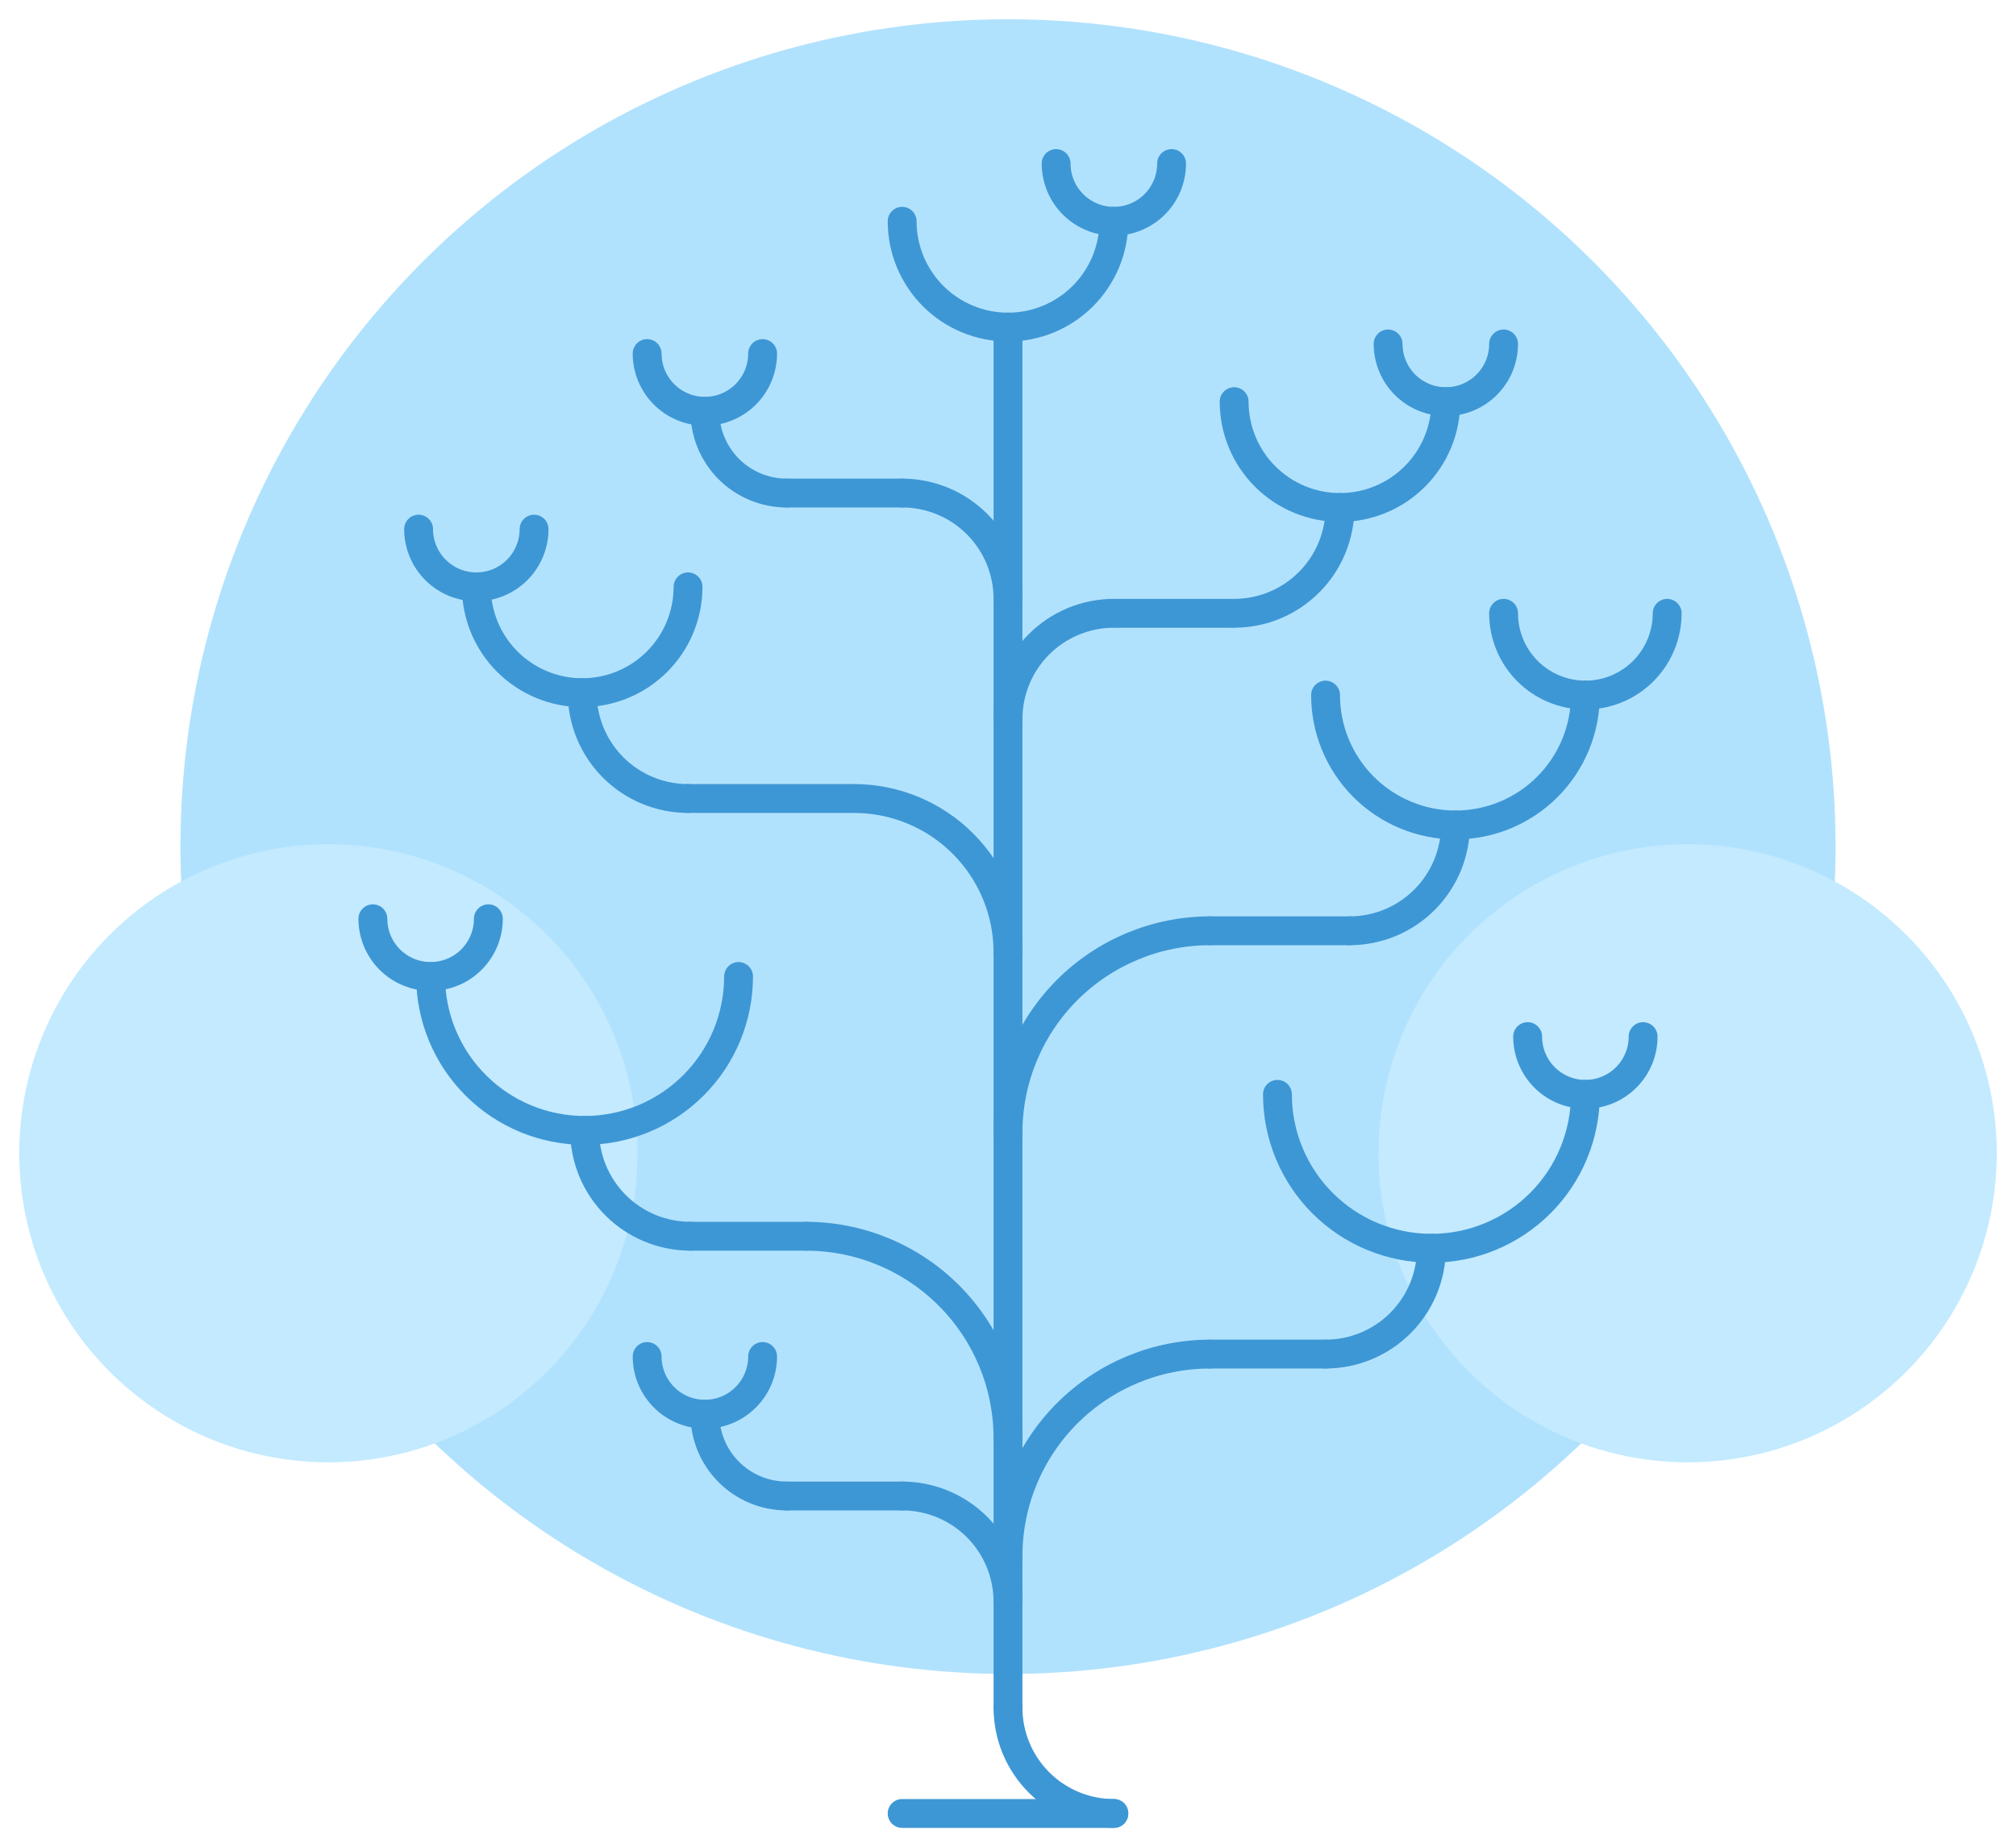 <svg width="838" height="768" viewBox="0 0 838 768" fill="none" xmlns="http://www.w3.org/2000/svg">
<g filter="url(#filter0_d_576_188)">
<circle cx="419" cy="344" r="344" fill="#B1E2FD"/>
<circle cx="136.5" cy="471.5" r="128.5" fill="#C3EAFF"/>
<circle cx="701.5" cy="471.5" r="128.5" fill="#C3EAFF"/>
<line x1="419" y1="702" x2="419" y2="128" stroke="#3E97D5" stroke-width="12" stroke-linecap="round"/>
<line x1="375" y1="197" x2="327" y2="197" stroke="#3E97D5" stroke-width="12" stroke-linecap="round"/>
<line x1="512" y1="247" x2="464" y2="247" stroke="#3E97D5" stroke-width="12" stroke-linecap="round"/>
<line x1="354" y1="324" x2="286" y2="324" stroke="#3E97D5" stroke-width="12" stroke-linecap="round"/>
<line x1="335" y1="506" x2="287" y2="506" stroke="#3E97D5" stroke-width="12" stroke-linecap="round"/>
<line x1="561" y1="379" x2="503" y2="379" stroke="#3E97D5" stroke-width="12" stroke-linecap="round"/>
<path d="M375 84C375 89.778 376.138 95.5 378.349 100.838C380.561 106.176 383.802 111.027 387.887 115.113C391.973 119.198 396.824 122.439 402.162 124.651C407.5 126.862 413.222 128 419 128C424.778 128 430.5 126.862 435.838 124.651C441.176 122.439 446.027 119.198 450.113 115.113C454.198 111.027 457.439 106.176 459.651 100.838C461.862 95.5 463 89.778 463 84" stroke="#3E97D5" stroke-width="12" stroke-linecap="round"/>
<path d="M513 247C518.778 247 524.5 245.862 529.838 243.651C535.176 241.439 540.027 238.198 544.113 234.113C548.198 230.027 551.439 225.176 553.651 219.838C555.862 214.5 557 208.778 557 203" stroke="#3E97D5" stroke-width="12" stroke-linecap="round"/>
<path d="M242 280C242 285.778 243.138 291.5 245.349 296.838C247.561 302.176 250.802 307.027 254.887 311.113C258.973 315.198 263.824 318.439 269.162 320.651C274.5 322.862 280.222 324 286 324" stroke="#3E97D5" stroke-width="12" stroke-linecap="round"/>
<path d="M243 462C243 467.778 244.138 473.5 246.349 478.838C248.561 484.176 251.802 489.027 255.887 493.113C259.973 497.198 264.824 500.439 270.162 502.651C275.5 504.862 281.222 506 287 506" stroke="#3E97D5" stroke-width="12" stroke-linecap="round"/>
<path d="M293 580C293 584.465 293.879 588.886 295.588 593.011C297.297 597.136 299.801 600.884 302.958 604.042C306.116 607.199 309.864 609.703 313.989 611.412C318.114 613.121 322.535 614 327 614" stroke="#3E97D5" stroke-width="12" stroke-linecap="round"/>
<path d="M269 139C269 142.152 269.621 145.273 270.827 148.184C272.033 151.096 273.801 153.742 276.029 155.971C278.258 158.199 280.904 159.967 283.816 161.173C286.727 162.379 289.848 163 293 163C296.152 163 299.273 162.379 302.184 161.173C305.096 159.967 307.742 158.199 309.971 155.971C312.199 153.742 313.967 151.096 315.173 148.184C316.379 145.273 317 142.152 317 139" stroke="#3E97D5" stroke-width="12" stroke-linecap="round"/>
<path d="M513 159C513 164.778 514.138 170.5 516.349 175.838C518.561 181.176 521.802 186.027 525.887 190.113C529.973 194.198 534.824 197.439 540.162 199.651C545.5 201.862 551.222 203 557 203C562.778 203 568.5 201.862 573.838 199.651C579.176 197.439 584.027 194.198 588.113 190.113C592.198 186.027 595.439 181.176 597.651 175.838C599.862 170.5 601 164.778 601 159" stroke="#3E97D5" stroke-width="12" stroke-linecap="round"/>
<path d="M198 236C198 241.778 199.138 247.5 201.349 252.838C203.561 258.176 206.802 263.027 210.887 267.113C214.973 271.198 219.824 274.439 225.162 276.651C230.5 278.862 236.222 280 242 280C247.778 280 253.5 278.862 258.838 276.651C264.176 274.439 269.027 271.198 273.113 267.113C277.198 263.027 280.439 258.176 282.651 252.838C284.862 247.5 286 241.778 286 236" stroke="#3E97D5" stroke-width="12" stroke-linecap="round"/>
<path d="M179 398C179 406.405 180.655 414.727 183.872 422.492C187.088 430.257 191.802 437.312 197.745 443.255C203.688 449.198 210.743 453.912 218.508 457.128C226.273 460.345 234.595 462 243 462C251.405 462 259.727 460.345 267.492 457.128C275.257 453.912 282.312 449.198 288.255 443.255C294.198 437.312 298.912 430.257 302.128 422.492C305.345 414.727 307 406.405 307 398" stroke="#3E97D5" stroke-width="12" stroke-linecap="round"/>
<path d="M551 281C551 288.091 552.397 295.113 555.111 301.665C557.824 308.216 561.802 314.169 566.816 319.184C571.831 324.198 577.784 328.176 584.335 330.889C590.887 333.603 597.909 335 605 335C612.091 335 619.113 333.603 625.665 330.889C632.216 328.176 638.169 324.198 643.184 319.184C648.198 314.169 652.176 308.216 654.889 301.665C657.603 295.113 659 288.091 659 281" stroke="#3E97D5" stroke-width="12" stroke-linecap="round"/>
<path d="M439 60C439 63.152 439.621 66.273 440.827 69.184C442.033 72.096 443.801 74.742 446.029 76.971C448.258 79.199 450.904 80.967 453.816 82.173C456.727 83.379 459.848 84 463 84C466.152 84 469.273 83.379 472.184 82.173C475.096 80.967 477.742 79.199 479.971 76.971C482.199 74.742 483.967 72.096 485.173 69.184C486.379 66.273 487 63.152 487 60" stroke="#3E97D5" stroke-width="12" stroke-linecap="round"/>
<path d="M577 135C577 138.152 577.621 141.273 578.827 144.184C580.033 147.096 581.801 149.742 584.029 151.971C586.258 154.199 588.904 155.967 591.816 157.173C594.727 158.379 597.848 159 601 159C604.152 159 607.273 158.379 610.184 157.173C613.096 155.967 615.742 154.199 617.971 151.971C620.199 149.742 621.967 147.096 623.173 144.184C624.379 141.273 625 138.152 625 135" stroke="#3E97D5" stroke-width="12" stroke-linecap="round"/>
<path d="M625 247C625 251.465 625.879 255.886 627.588 260.011C629.297 264.136 631.801 267.884 634.958 271.042C638.116 274.199 641.864 276.703 645.989 278.412C650.114 280.121 654.535 281 659 281C663.465 281 667.886 280.121 672.011 278.412C676.136 276.703 679.884 274.199 683.042 271.042C686.199 267.884 688.703 264.136 690.412 260.011C692.121 255.886 693 251.465 693 247" stroke="#3E97D5" stroke-width="12" stroke-linecap="round"/>
<path d="M174 212C174 215.152 174.621 218.273 175.827 221.184C177.033 224.096 178.801 226.742 181.029 228.971C183.258 231.199 185.904 232.967 188.816 234.173C191.727 235.379 194.848 236 198 236C201.152 236 204.273 235.379 207.184 234.173C210.096 232.967 212.742 231.199 214.971 228.971C217.199 226.742 218.967 224.096 220.173 221.184C221.379 218.273 222 215.152 222 212" stroke="#3E97D5" stroke-width="12" stroke-linecap="round"/>
<path d="M155 374C155 377.152 155.621 380.273 156.827 383.184C158.033 386.096 159.801 388.742 162.029 390.971C164.258 393.199 166.904 394.967 169.816 396.173C172.727 397.379 175.848 398 179 398C182.152 398 185.273 397.379 188.184 396.173C191.096 394.967 193.742 393.199 195.971 390.971C198.199 388.742 199.967 386.096 201.173 383.184C202.379 380.273 203 377.152 203 374" stroke="#3E97D5" stroke-width="12" stroke-linecap="round"/>
<path d="M269 556C269 559.152 269.621 562.273 270.827 565.184C272.033 568.096 273.801 570.742 276.029 572.971C278.258 575.199 280.904 576.967 283.816 578.173C286.727 579.379 289.848 580 293 580C296.152 580 299.273 579.379 302.184 578.173C305.096 576.967 307.742 575.199 309.971 572.971C312.199 570.742 313.967 568.096 315.173 565.184C316.379 562.273 317 559.152 317 556" stroke="#3E97D5" stroke-width="12" stroke-linecap="round"/>
<path d="M419 241C419 235.222 417.862 229.5 415.651 224.162C413.439 218.824 410.198 213.973 406.113 209.887C402.027 205.802 397.176 202.561 391.838 200.349C386.5 198.138 380.778 197 375 197" stroke="#3E97D5" stroke-width="12" stroke-linecap="round"/>
<path d="M419 658C419 652.222 417.862 646.5 415.651 641.162C413.439 635.824 410.198 630.973 406.113 626.887C402.027 622.802 397.176 619.561 391.838 617.349C386.5 615.138 380.778 614 375 614" stroke="#3E97D5" stroke-width="12" stroke-linecap="round"/>
<path d="M463 746C457.222 746 451.5 744.862 446.162 742.651C440.824 740.439 435.973 737.198 431.887 733.113C427.802 729.027 424.561 724.176 422.349 718.838C420.138 713.5 419 707.778 419 702" stroke="#3E97D5" stroke-width="12" stroke-linecap="round"/>
<path d="M463 247C457.222 247 451.5 248.138 446.162 250.349C440.824 252.561 435.973 255.802 431.887 259.887C427.802 263.973 424.561 268.824 422.349 274.162C420.138 279.5 419 285.222 419 291" stroke="#3E97D5" stroke-width="12" stroke-linecap="round"/>
<path d="M419 388C419 379.595 417.345 371.273 414.128 363.508C410.912 355.743 406.198 348.688 400.255 342.745C394.312 336.802 387.257 332.088 379.492 328.872C371.727 325.655 363.405 324 355 324" stroke="#3E97D5" stroke-width="12" stroke-linecap="round"/>
<path d="M561 379C566.778 379 572.5 377.862 577.838 375.651C583.176 373.439 588.027 370.198 592.113 366.113C596.198 362.027 599.439 357.176 601.651 351.838C603.862 346.5 605 340.778 605 335" stroke="#3E97D5" stroke-width="12" stroke-linecap="round"/>
<path d="M419 463C419 451.969 421.173 441.046 425.394 430.855C429.616 420.663 435.803 411.403 443.603 403.603C451.403 395.803 460.663 389.616 470.855 385.394C481.046 381.173 491.969 379 503 379" stroke="#3E97D5" stroke-width="12" stroke-linecap="round"/>
<path d="M419 590C419 578.969 416.827 568.046 412.606 557.855C408.384 547.663 402.197 538.403 394.397 530.603C386.597 522.803 377.337 516.616 367.145 512.394C356.954 508.173 346.031 506 335 506" stroke="#3E97D5" stroke-width="12" stroke-linecap="round"/>
<line x1="6" y1="-6" x2="54" y2="-6" transform="matrix(1 0 0 -1 497 549)" stroke="#3E97D5" stroke-width="12" stroke-linecap="round"/>
<line x1="375" y1="746" x2="463" y2="746" stroke="#3E97D5" stroke-width="12" stroke-linecap="round"/>
<line x1="6" y1="-6" x2="54" y2="-6" transform="matrix(1 0 0 -1 321 608)" stroke="#3E97D5" stroke-width="12" stroke-linecap="round"/>
<path d="M595 511C595 516.778 593.862 522.5 591.651 527.838C589.439 533.176 586.198 538.027 582.113 542.113C578.027 546.198 573.176 549.439 567.838 551.651C562.5 553.862 556.778 555 551 555" stroke="#3E97D5" stroke-width="12" stroke-linecap="round"/>
<path d="M659 447C659 455.405 657.345 463.727 654.128 471.492C650.912 479.257 646.198 486.312 640.255 492.255C634.312 498.198 627.257 502.912 619.492 506.128C611.727 509.345 603.405 511 595 511C586.595 511 578.273 509.345 570.508 506.128C562.743 502.912 555.688 498.198 549.745 492.255C543.802 486.312 539.088 479.257 535.872 471.492C532.655 463.727 531 455.405 531 447" stroke="#3E97D5" stroke-width="12" stroke-linecap="round"/>
<path d="M683 423C683 426.152 682.379 429.273 681.173 432.184C679.967 435.096 678.199 437.742 675.971 439.971C673.742 442.199 671.096 443.967 668.184 445.173C665.273 446.379 662.152 447 659 447C655.848 447 652.727 446.379 649.816 445.173C646.904 443.967 644.258 442.199 642.029 439.971C639.801 437.742 638.033 435.096 636.827 432.184C635.621 429.273 635 426.152 635 423" stroke="#3E97D5" stroke-width="12" stroke-linecap="round"/>
<path d="M419 639C419 627.969 421.173 617.046 425.394 606.855C429.616 596.663 435.803 587.403 443.603 579.603C451.403 571.803 460.663 565.616 470.855 561.394C481.046 557.173 491.969 555 503 555" stroke="#3E97D5" stroke-width="12" stroke-linecap="round"/>
<path d="M293 163C293 167.465 293.879 171.886 295.588 176.011C297.297 180.136 299.801 183.884 302.958 187.042C306.116 190.199 309.864 192.703 313.989 194.412C318.114 196.121 322.535 197 327 197" stroke="#3E97D5" stroke-width="12" stroke-linecap="round"/>
</g>
<defs>
<filter id="filter0_d_576_188" x="0" y="0" width="838" height="768" filterUnits="userSpaceOnUse" color-interpolation-filters="sRGB">
<feFlood flood-opacity="0" result="BackgroundImageFix"/>
<feColorMatrix in="SourceAlpha" type="matrix" values="0 0 0 0 0 0 0 0 0 0 0 0 0 0 0 0 0 0 127 0" result="hardAlpha"/>
<feOffset dy="8"/>
<feGaussianBlur stdDeviation="4"/>
<feComposite in2="hardAlpha" operator="out"/>
<feColorMatrix type="matrix" values="0 0 0 0 0 0 0 0 0 0 0 0 0 0 0 0 0 0 0.25 0"/>
<feBlend mode="normal" in2="BackgroundImageFix" result="effect1_dropShadow_576_188"/>
<feBlend mode="normal" in="SourceGraphic" in2="effect1_dropShadow_576_188" result="shape"/>
</filter>
</defs>
</svg>
